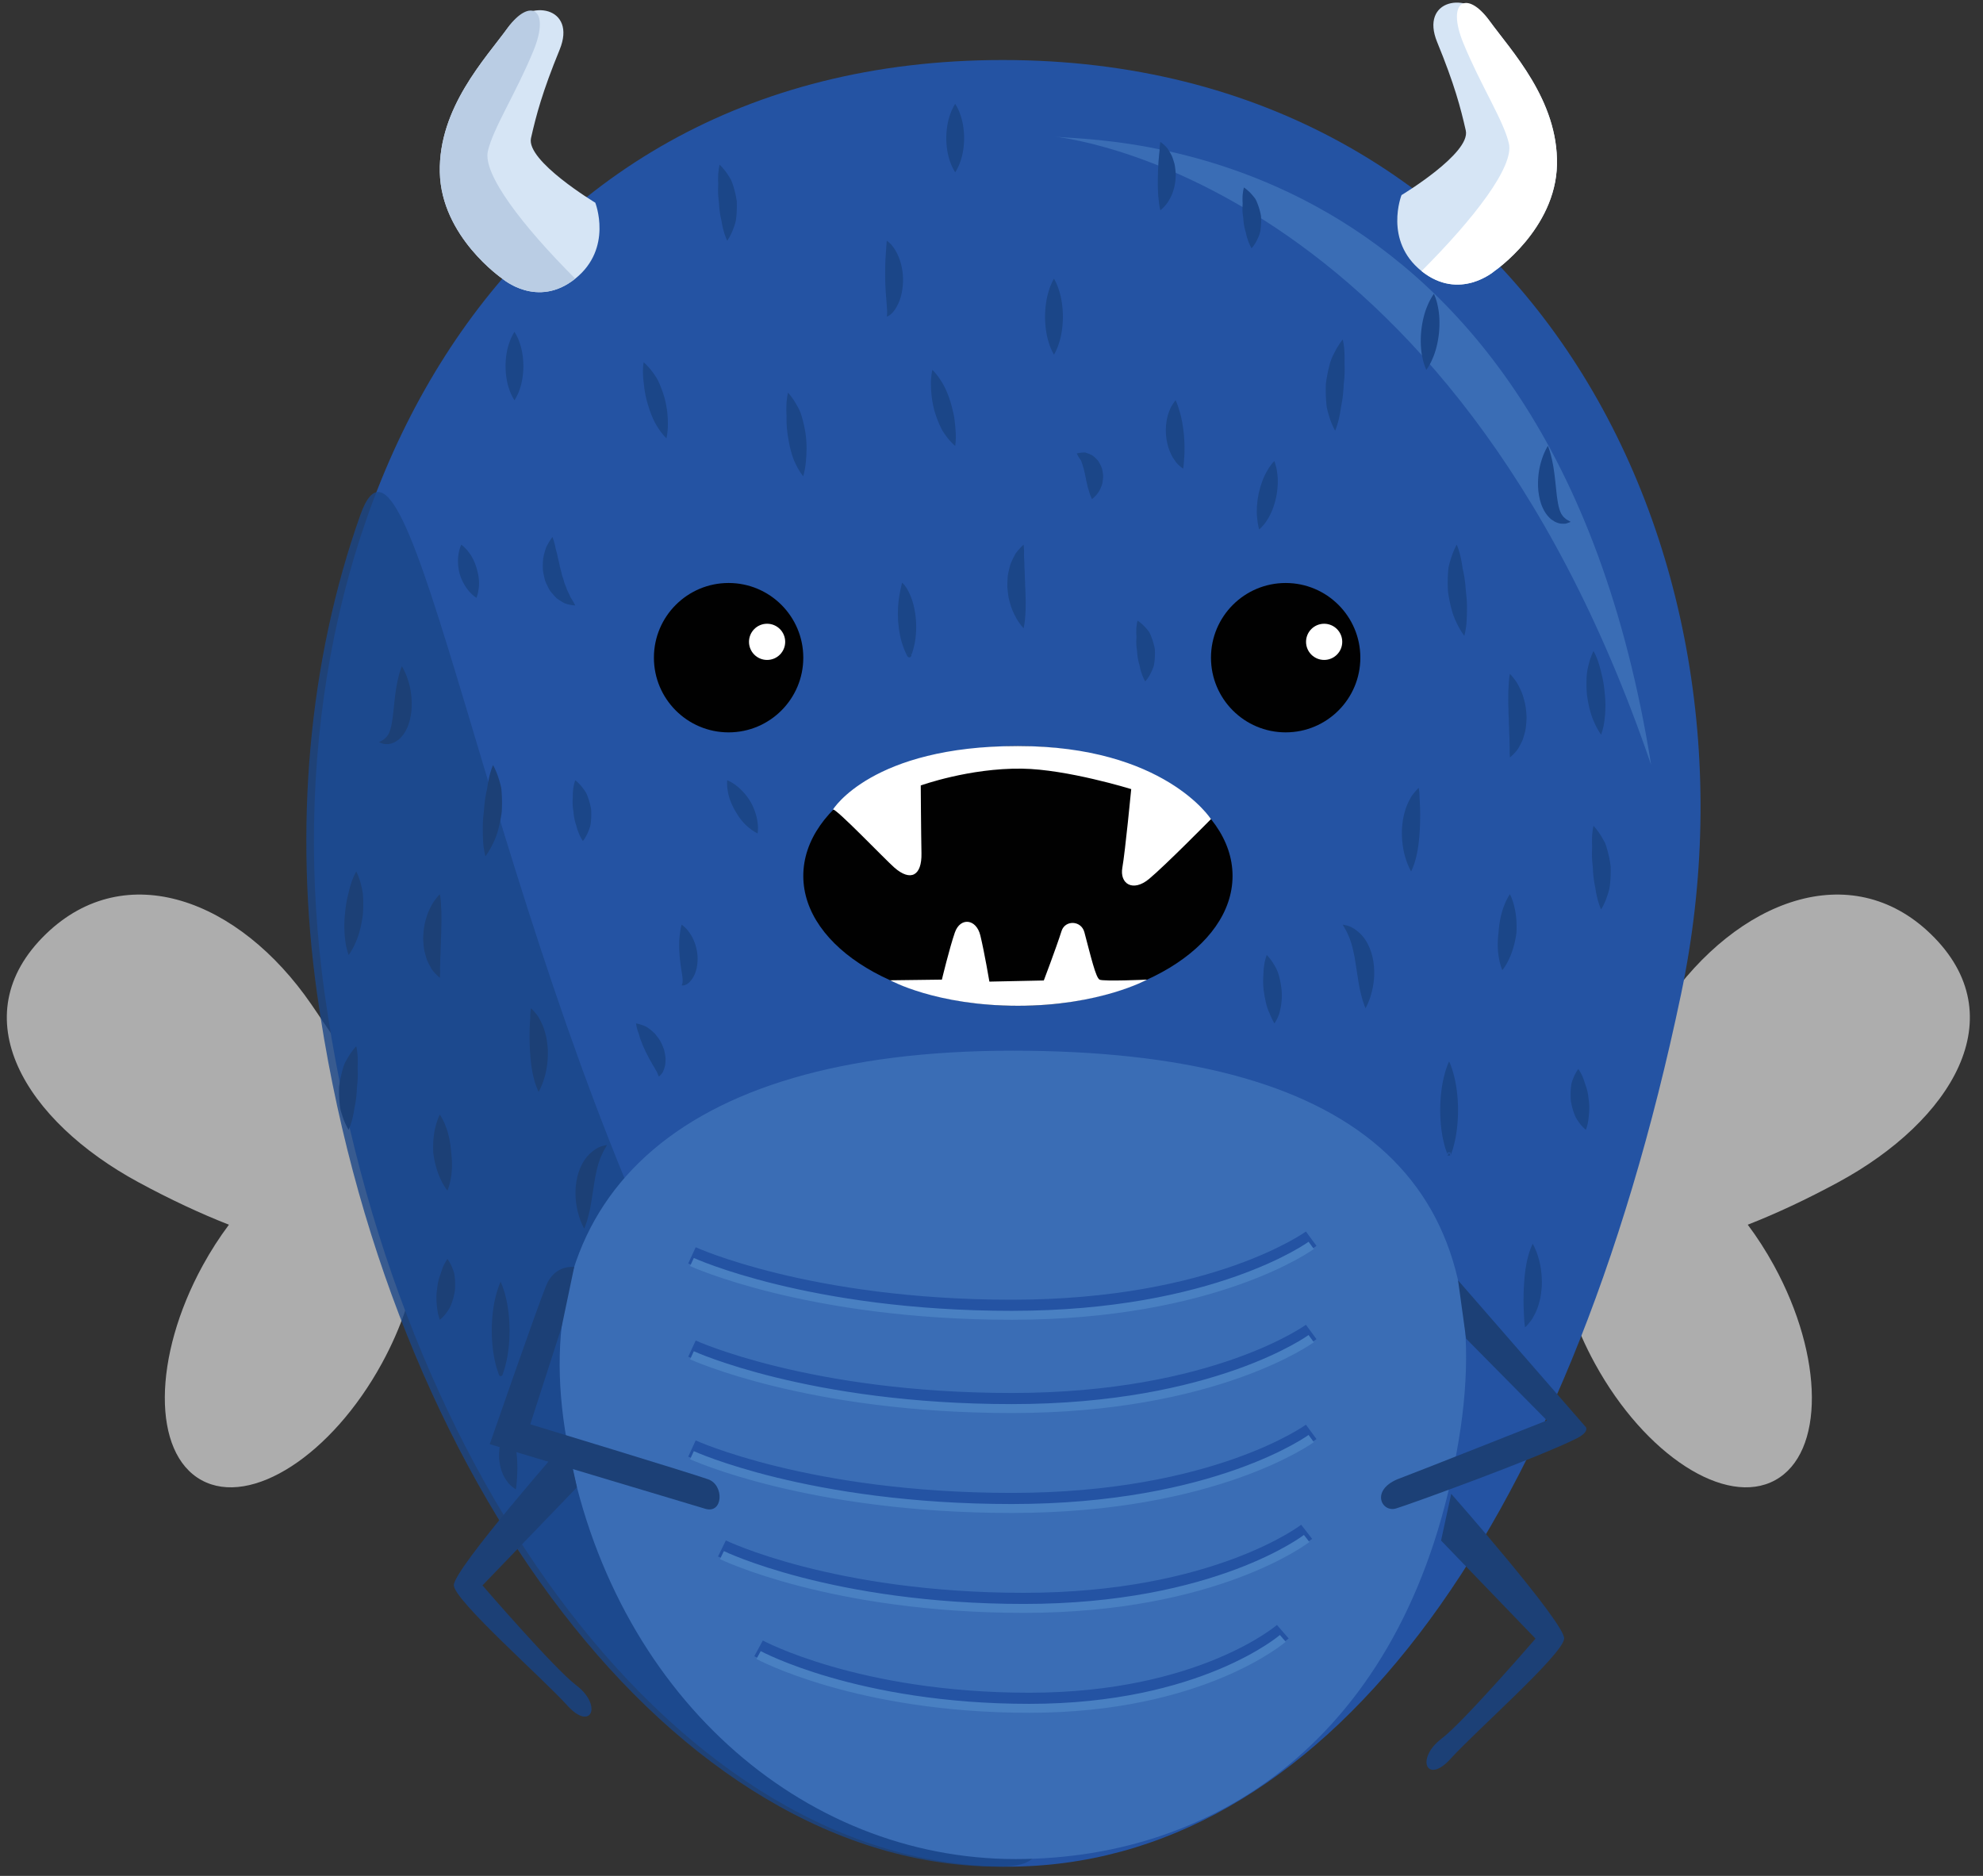 <?xml version="1.0" encoding="utf-8"?>
<!-- Generator: Adobe Illustrator 16.0.0, SVG Export Plug-In . SVG Version: 6.00 Build 0)  -->
<!DOCTYPE svg PUBLIC "-//W3C//DTD SVG 1.1//EN" "http://www.w3.org/Graphics/SVG/1.1/DTD/svg11.dtd">
<svg version="1.1" id="Layer_1" xmlns="http://www.w3.org/2000/svg" xmlns:xlink="http://www.w3.org/1999/xlink" x="0px" y="0px"
	 width="222px" height="210px" viewBox="0 0 222 210" enable-background="new 0 0 222 210" xml:space="preserve">
<rect x="0" y="0" width="222" height="210" fill="#333333" stroke="none"/>
<g>
	<path opacity="0.6" fill="#FFFFFF" d="M175.693,131.436c1.222-4.355,4.838-10.404,10.725-18.971
		c8.127-11.828,20.823-16.499,29.714-7.924c9.59,9.25,2.295,20.966-10.324,27.8c-3.571,1.935-6.983,3.525-10.144,4.76
		c1.047,1.397,2.034,2.924,2.933,4.566c5.608,10.244,5.668,21.005,0.132,24.034c-5.535,3.032-14.568-2.814-20.177-13.059
		C174.111,144.532,173.152,136.102,175.693,131.436z"/>
	<path opacity="0.6" fill="#FFFFFF" d="M45.602,131.436c-1.223-4.355-4.839-10.404-10.726-18.971
		c-8.126-11.828-20.823-16.499-29.714-7.924c-9.59,9.25-2.295,20.966,10.324,27.8c3.572,1.935,6.983,3.525,10.144,4.76
		c-1.046,1.397-2.034,2.924-2.933,4.566c-5.607,10.244-5.668,21.005-0.132,24.034c5.536,3.032,14.568-2.814,20.177-13.059
		C47.183,144.532,48.142,136.102,45.602,131.436z"/>
	<path fill="#2453A3" d="M188.197,111.295c-12.76,60.833-40.345,97.672-75.436,97.672c-36.365,0-68.752-43.455-76.408-97.672
		C29.133,60.154,54.218,6.719,112.275,6.719C170.334,6.719,198.8,60.747,188.197,111.295z"/>
	<path fill="#3A6DB5" d="M117.994,15.288c4.254,0.597,55.447-1.104,66.856,70.354C162.231,19.287,117.994,15.288,117.994,15.288z"/>
	<path opacity="0.8" fill="#1B4688" d="M111.911,208.967c-36.365,0-68.752-43.455-76.408-97.672
		c-2.605-18.458-1.003-37.215,4.839-53.65c5.521-15.532,13.896,42.725,35.349,87.276
		C94.432,183.843,128.273,208.967,111.911,208.967z"/>
	<path fill="#3A6DB5" d="M163.3,161.271c-5.421,32.464-26.532,46.845-49.605,46.845c-23.913,0-45.21-18.48-50.245-46.845
		c-4.748-26.754,11.749-43.65,49.925-43.65C151.552,117.621,168.186,132.006,163.3,161.271z"/>
	<circle fill="#010101" cx="81.568" cy="73.625" r="8.362"/>
	<circle fill="#010101" cx="143.932" cy="73.625" r="8.361"/>
	<circle fill="#FFFFFF" cx="85.877" cy="71.852" r="2.026"/>
	<path fill="#FFFFFF" d="M150.266,71.852c0,1.118-0.908,2.025-2.024,2.025c-1.121,0-2.028-0.907-2.028-2.025
		c0-1.119,0.907-2.025,2.028-2.025C149.357,69.826,150.266,70.732,150.266,71.852z"/>
	<path fill="none" stroke="#2453A3" stroke-width="2" stroke-miterlimit="10" d="M77.466,140.533c0,0,12.96,5.966,35.804,5.966
		c22.846,0,33.522-7.83,33.522-7.83"/>
	<path fill="none" stroke="#4980C2" stroke-miterlimit="10" d="M77.466,141.279c0,0,12.96,5.965,35.804,5.965
		c22.846,0,33.522-7.829,33.522-7.829"/>
	<g>
		<path fill="none" stroke="#2453A3" stroke-width="2" stroke-miterlimit="10" d="M77.466,150.974c0,0,12.96,5.965,35.804,5.965
			c22.846,0,33.522-7.83,33.522-7.83"/>
		<path fill="none" stroke="#4980C2" stroke-miterlimit="10" d="M77.466,151.719c0,0,12.96,5.966,35.804,5.966
			c22.846,0,33.522-7.83,33.522-7.83"/>
	</g>
	<path fill="none" stroke="#2453A3" stroke-width="2" stroke-miterlimit="10" d="M77.466,162.159c0,0,12.96,5.966,35.804,5.966
		c22.846,0,33.522-7.83,33.522-7.83"/>
	<path fill="none" stroke="#4980C2" stroke-miterlimit="10" d="M77.466,162.904c0,0,12.96,5.967,35.804,5.967
		c22.846,0,33.522-7.831,33.522-7.831"/>
	<g>
		<path fill="none" stroke="#2453A3" stroke-width="2" stroke-miterlimit="10" d="M80.822,173.345c0,0,12.236,5.966,33.809,5.966
			c21.57,0,31.652-7.83,31.652-7.83"/>
		<path fill="none" stroke="#4980C2" stroke-miterlimit="10" d="M80.822,174.09c0,0,12.236,5.966,33.809,5.966
			c21.57,0,31.652-7.83,31.652-7.83"/>
	</g>
	<g>
		<path fill="none" stroke="#2453A3" stroke-width="2" stroke-miterlimit="10" d="M84.923,184.529c0,0,10.972,5.966,30.311,5.966
			c19.34,0,28.379-7.829,28.379-7.829"/>
		<path fill="none" stroke="#4980C2" stroke-miterlimit="10" d="M84.923,185.275c0,0,10.972,5.966,30.311,5.966
			c19.34,0,28.379-7.83,28.379-7.83"/>
	</g>
	<ellipse fill="#010101" cx="113.958" cy="98.055" rx="24.028" ry="14.537"/>
	<path fill="#FFFFFF" d="M93.248,90.631c0.264-0.249,5.856,5.602,6.882,6.497c1.808,1.579,3.083,0.927,3.03-1.611
		c-0.046-2.169-0.08-7.587-0.08-7.587s5.427-1.963,11.329-1.883c5.052,0.067,12.234,2.29,12.234,2.29s-0.674,6.984-0.993,8.791
		c-0.318,1.807,1.17,2.764,2.978,1.275c1.772-1.46,6.942-6.707,6.942-6.707s-5.23-8.181-21.611-8.181
		C97.577,83.516,93.248,90.631,93.248,90.631z"/>
	<path fill="#FFFFFF" d="M105.446,109.666c0,0,0.85-3.544,1.453-5.276s2.396-1.557,2.854,0.339c0.458,1.896,1.011,5.16,1.011,5.16
		l6.091-0.127c0,0,1.376-3.617,1.99-5.545c0.397-1.244,2.198-1.192,2.553,0.142c0.746,2.805,1.275,5.085,1.701,5.308
		c0.425,0.223,5.317,0,5.317,0s-5.308,2.926-14.457,2.926c-9.15,0-14.297-2.853-14.297-2.853L105.446,109.666z"/>
	<g>
		<path fill="#1B4688" d="M114.592,60.973c0,0,0.027,0.169,0.044,0.454c0.032,0.278-0.019,0.696,0.018,1.131
			c0.016,0.218,0.032,0.447,0.03,0.677c-0.016,0.221,0.033,0.493,0.033,0.747c0.014,0.26-0.005,0.521,0.024,0.794
			c0.021,0.271,0.022,0.545,0.026,0.82c0.048,0.555,0.033,1.111,0.06,1.651c-0.004,0.538,0.006,1.053-0.033,1.51
			c-0.03,0.454-0.062,0.846-0.111,1.126c-0.047,0.28-0.091,0.448-0.091,0.448s-0.118-0.122-0.294-0.347
			c-0.169-0.228-0.421-0.551-0.625-0.976c-0.226-0.419-0.448-0.923-0.6-1.496c-0.077-0.285-0.167-0.578-0.198-0.891
			c-0.048-0.31-0.076-0.627-0.105-0.944c0.006-0.323,0.011-0.646,0.035-0.961c0.006-0.315,0.088-0.628,0.153-0.925
			c0.078-0.299,0.125-0.575,0.255-0.849c0.111-0.271,0.237-0.515,0.353-0.733c0.215-0.444,0.516-0.698,0.699-0.919
			C114.462,61.084,114.592,60.973,114.592,60.973z"/>
	</g>
	<g>
		<path fill="#1B4688" d="M169.037,100.104c0,0,0.301,0.556,0.487,1.371c0.215,0.818,0.307,1.896,0.243,2.963
			c-0.143,1.085-0.455,2.16-0.829,2.927c-0.348,0.774-0.753,1.245-0.753,1.245s-0.258-0.589-0.385-1.403
			c-0.157-0.821-0.165-1.864-0.028-2.899c0.07-1.067,0.296-2.125,0.611-2.908C168.67,100.616,169.037,100.104,169.037,100.104z"/>
	</g>
	<g>
		<path fill="#1B4688" d="M76.31,103.508c0,0,0.114,0.08,0.284,0.23c0.169,0.147,0.388,0.372,0.597,0.684
			c0.439,0.603,0.801,1.505,0.89,2.476c0.085,0.964-0.104,2.003-0.599,2.696c-0.239,0.348-0.527,0.595-0.787,0.675
			c-0.107,0.057-0.231,0.042-0.29,0.048c-0.062-0.002-0.095-0.003-0.095-0.003s0.076-0.131,0.101-0.324
			c0.019-0.092,0.015-0.206,0.013-0.33c-0.003-0.118-0.028-0.265-0.039-0.405c-0.095-0.592-0.224-1.365-0.295-2.179
			c-0.068-0.811-0.089-1.66,0-2.348c0.03-0.333,0.088-0.644,0.129-0.866C76.265,103.64,76.31,103.508,76.31,103.508z"/>
	</g>
	<g>
		<path fill="#1B4688" d="M171.589,139.237c0,0,0.353,0.58,0.61,1.464c0.285,0.884,0.462,2.088,0.405,3.316
			c-0.053,0.615-0.116,1.229-0.288,1.797c-0.142,0.568-0.363,1.083-0.6,1.501c-0.199,0.426-0.493,0.738-0.667,0.955
			c-0.188,0.214-0.312,0.324-0.312,0.324s-0.034-0.171-0.065-0.45c-0.041-0.282-0.034-0.653-0.072-1.102
			c-0.033-0.445-0.028-0.94-0.041-1.475c0.018-0.524,0.004-1.096,0.049-1.657c0.059-1.134,0.202-2.295,0.448-3.184
			C171.273,139.839,171.589,139.237,171.589,139.237z"/>
	</g>
	<g>
		<path fill="#1B4688" d="M150.321,103.508c0,0,0.178,0.026,0.47,0.099c0.272,0.065,0.735,0.272,1.148,0.611
			c0.437,0.331,0.868,0.836,1.175,1.441c0.32,0.602,0.534,1.291,0.638,1.973c0.217,1.374,0.037,2.7-0.245,3.658
			c-0.263,0.96-0.634,1.575-0.634,1.575s-0.302-0.655-0.515-1.603c-0.25-0.945-0.395-2.178-0.581-3.319
			c-0.082-0.577-0.185-1.129-0.308-1.634c-0.052-0.259-0.133-0.491-0.193-0.729c-0.089-0.217-0.138-0.458-0.232-0.651
			c-0.176-0.411-0.319-0.734-0.487-1.003C150.4,103.669,150.321,103.508,150.321,103.508z"/>
	</g>
	<g>
		<path fill="#1B4688" d="M176.693,119.671c0,0,0.334,0.435,0.569,1.082c0.121,0.331,0.243,0.701,0.362,1.067
			c0.107,0.374,0.182,0.767,0.218,1.165c0.063,0.407,0.093,0.818,0.082,1.215c-0.021,0.403-0.051,0.772-0.093,1.098
			c-0.077,0.65-0.288,1.179-0.288,1.179s-0.427-0.306-0.827-0.904c-0.104-0.148-0.215-0.312-0.311-0.492
			c-0.081-0.179-0.159-0.369-0.228-0.569c-0.14-0.4-0.247-0.838-0.32-1.281c-0.038-0.46-0.039-0.924-0.001-1.354
			c0.018-0.216,0.048-0.422,0.083-0.615c0.05-0.186,0.117-0.359,0.179-0.52C176.358,120.098,176.693,119.671,176.693,119.671z"/>
	</g>
	<g>
		<path fill="#1B4688" d="M61.848,60.121c0,0,0.064,0.146,0.144,0.396c0.082,0.247,0.163,0.61,0.243,1.015
			c0.057,0.194,0.119,0.399,0.162,0.608c0.046,0.209,0.074,0.423,0.144,0.649c0.059,0.224,0.11,0.453,0.146,0.686
			c0.06,0.223,0.121,0.449,0.182,0.674c0.032,0.236,0.118,0.444,0.188,0.656c0.08,0.206,0.1,0.446,0.202,0.627
			c0.084,0.193,0.154,0.394,0.219,0.594c0.089,0.178,0.178,0.351,0.255,0.526c0.084,0.168,0.146,0.351,0.243,0.475
			c0.09,0.13,0.161,0.265,0.226,0.374c0.126,0.224,0.2,0.376,0.2,0.376s-0.149,0-0.415-0.041c-0.253-0.055-0.68-0.096-1.057-0.363
			c-0.199-0.12-0.43-0.251-0.642-0.424c-0.186-0.19-0.379-0.403-0.568-0.636c-0.21-0.225-0.32-0.504-0.461-0.781
			c-0.144-0.277-0.261-0.569-0.321-0.869c-0.061-0.301-0.143-0.602-0.165-0.899c-0.012-0.296-0.009-0.589,0.004-0.869
			c0.02-0.56,0.192-1.091,0.326-1.508c0.065-0.208,0.176-0.371,0.258-0.529c0.08-0.155,0.171-0.287,0.241-0.396
			C61.746,60.243,61.848,60.121,61.848,60.121z"/>
	</g>
	<g>
		<path fill="#1B4688" d="M88.22,43.958c0,0,0.471,0.49,0.921,1.294c0.234,0.402,0.489,0.86,0.634,1.431
			c0.164,0.558,0.299,1.169,0.398,1.786c0.092,0.615,0.121,1.188,0.124,1.754c-0.001,0.563-0.041,1.092-0.084,1.53
			c-0.076,0.888-0.292,1.562-0.292,1.562s-0.435-0.496-0.839-1.363c-0.229-0.436-0.397-0.941-0.542-1.484
			c-0.148-0.538-0.256-1.148-0.346-1.709c-0.084-0.559-0.132-1.124-0.141-1.668c-0.009-0.272,0.015-0.538-0.011-0.801
			c-0.015-0.26-0.011-0.512-0.006-0.744C88.044,44.621,88.22,43.958,88.22,43.958z"/>
	</g>
	<g>
		<path fill="#1B4688" d="M131.605,44.809c0,0,0.07,0.13,0.162,0.354c0.094,0.22,0.187,0.551,0.293,0.908
			c0.126,0.361,0.193,0.747,0.289,1.186c0.073,0.434,0.14,0.889,0.187,1.345c0.035,0.457,0.072,0.912,0.072,1.347
			c0.016,0.431-0.01,0.848-0.027,1.21c-0.024,0.37-0.05,0.683-0.07,0.918c-0.026,0.236-0.055,0.388-0.055,0.388
			s-0.122-0.074-0.311-0.231c-0.189-0.157-0.452-0.404-0.663-0.743c-0.253-0.331-0.445-0.75-0.617-1.214
			c-0.091-0.232-0.144-0.475-0.199-0.725c-0.058-0.249-0.101-0.505-0.12-0.762c-0.047-0.514-0.038-1.03,0.035-1.511
			c0.052-0.475,0.198-0.94,0.34-1.31c0.133-0.373,0.325-0.645,0.453-0.85C131.51,44.921,131.605,44.809,131.605,44.809z"/>
	</g>
	<g>
		<path fill="#1B4688" d="M163.082,60.973c0,0,0.301,0.66,0.488,1.636c0.049,0.244,0.103,0.509,0.138,0.787
			c0.023,0.285,0.121,0.55,0.164,0.839c0.109,0.57,0.184,1.17,0.22,1.773c0.077,0.618,0.132,1.245,0.139,1.838
			c-0.005,0.595-0.002,1.158-0.039,1.651c-0.052,0.98-0.259,1.683-0.259,1.683s-0.451-0.56-0.87-1.473
			c-0.228-0.453-0.439-0.993-0.586-1.596c-0.156-0.601-0.288-1.247-0.374-1.904c-0.038-0.681-0.038-1.365,0.001-1.998
			c0.028-0.312,0.029-0.628,0.107-0.896c0.063-0.273,0.144-0.53,0.218-0.768C162.715,61.597,163.082,60.973,163.082,60.973z"/>
	</g>
	<g>
		<path fill="#1B4688" d="M178.395,72.882c0,0,0.35,0.58,0.608,1.455c0.146,0.437,0.253,0.957,0.384,1.479
			c0.118,0.529,0.203,1.091,0.252,1.657c0.14,1.152,0.112,2.323-0.024,3.235c-0.116,0.904-0.369,1.533-0.369,1.533
			s-0.413-0.536-0.769-1.379c-0.393-0.833-0.682-2-0.826-3.181c-0.048-0.606-0.059-1.216-0.03-1.785
			c0.015-0.575,0.12-1.084,0.24-1.53C178.075,73.478,178.395,72.882,178.395,72.882z"/>
	</g>
	<g>
		<path fill="#1B4688" d="M64.4,87.344c0,0,0.441,0.322,0.849,0.878c0.104,0.138,0.217,0.289,0.316,0.453
			c0.107,0.156,0.176,0.368,0.255,0.569c0.15,0.413,0.273,0.871,0.356,1.334c0.032,0.457,0.028,0.918-0.015,1.347
			c-0.027,0.215-0.039,0.421-0.105,0.615c-0.056,0.194-0.128,0.376-0.196,0.542c-0.259,0.667-0.609,1.067-0.609,1.067
			s-0.322-0.462-0.539-1.09c-0.058-0.157-0.118-0.326-0.162-0.502c-0.036-0.177-0.117-0.36-0.161-0.549
			c-0.102-0.378-0.167-0.778-0.197-1.182c-0.068-0.387-0.099-0.778-0.09-1.162c-0.004-0.194,0.035-0.377,0.022-0.573
			c-0.003-0.192,0.012-0.379,0.026-0.552C64.199,87.851,64.4,87.344,64.4,87.344z"/>
	</g>
	<g>
		<path fill="#1B4688" d="M71.205,114.566c0,0,0.532,0.076,1.138,0.372c0.304,0.182,0.647,0.448,0.966,0.773
			c0.271,0.338,0.582,0.698,0.765,1.134c0.093,0.215,0.189,0.43,0.263,0.648c0.062,0.228,0.103,0.457,0.138,0.678
			c0.043,0.215,0.039,0.445,0.027,0.659c-0.016,0.216-0.023,0.402-0.084,0.598c-0.047,0.19-0.114,0.357-0.176,0.497
			c-0.041,0.139-0.163,0.267-0.23,0.353c-0.155,0.178-0.254,0.243-0.254,0.243s-0.049-0.118-0.136-0.324
			c-0.044-0.095-0.07-0.182-0.145-0.303c-0.069-0.116-0.146-0.238-0.204-0.363c-0.058-0.122-0.177-0.267-0.249-0.406
			c-0.078-0.143-0.149-0.289-0.249-0.443c-0.089-0.154-0.176-0.312-0.244-0.478c-0.098-0.159-0.178-0.327-0.26-0.495
			c-0.135-0.348-0.333-0.67-0.439-1.025c-0.138-0.317-0.246-0.634-0.319-0.959C71.251,115.103,71.205,114.566,71.205,114.566z"/>
	</g>
	<g>
		<path fill="#1B4688" d="M100.98,65.226c-0.004,0.007,0.127,0.082,0.303,0.308c0.166,0.212,0.372,0.535,0.545,0.932
			c0.378,0.792,0.634,1.877,0.715,2.965c0.077,1.089-0.02,2.182-0.238,3.003c-0.043,0.205-0.103,0.394-0.156,0.559
			c-0.028,0.083-0.045,0.157-0.075,0.227l-0.019,0.04c-0.007-0.008,0.001,0.046-0.017-0.013c-0.013-0.044-0.073-0.121-0.153-0.141
			c-0.078-0.023-0.132,0.007-0.155,0.01c-0.064,0.011-0.139,0.094-0.142,0.153c-0.004,0.042,0.006,0.001,0.008,0.006l0.024-0.035
			c0.134-0.228,0.21-0.357,0.21-0.357s0.085,0.13,0.186,0.385l0.017,0.056c0,0.02,0.01-0.004,0.003,0.053
			c-0.007,0.074-0.086,0.173-0.155,0.2c-0.026,0.015-0.083,0.023-0.163-0.003c-0.083-0.028-0.146-0.113-0.162-0.165
			c-0.023-0.075-0.016-0.038-0.025-0.062l-0.033-0.064c-0.043-0.072-0.074-0.152-0.113-0.232c-0.077-0.164-0.161-0.346-0.228-0.545
			c-0.315-0.797-0.531-1.862-0.609-2.929c-0.073-1.068-0.008-2.137,0.146-2.951c0.062-0.406,0.147-0.749,0.202-0.996
			C100.959,65.394,100.98,65.226,100.98,65.226z"/>
	</g>
	<g>
		<path fill="#1B4688" d="M158.828,88.195c0,0,0.033,0.167,0.062,0.448c0.041,0.275,0.015,0.689,0.058,1.122
			c0.033,0.438,0.032,0.913,0.044,1.453c-0.004,0.264-0.007,0.537-0.011,0.814c0.002,0.279-0.024,0.558-0.033,0.842
			c-0.054,1.133-0.192,2.295-0.437,3.186c-0.216,0.89-0.533,1.492-0.533,1.492s-0.355-0.58-0.615-1.463
			c-0.289-0.882-0.468-2.086-0.412-3.317c0.053-0.616,0.116-1.23,0.289-1.8c0.141-0.562,0.369-1.097,0.609-1.521
			c0.205-0.441,0.488-0.708,0.665-0.931C158.703,88.31,158.828,88.195,158.828,88.195z"/>
	</g>
	<g>
		<path fill="#1B4688" d="M127.353,69.479c0,0,0.467,0.287,0.921,0.812c0.115,0.13,0.24,0.271,0.354,0.429
			c0.107,0.164,0.188,0.376,0.272,0.586c0.161,0.426,0.315,0.913,0.388,1.394c0.022,0.47,0.009,0.945-0.045,1.383
			c-0.031,0.219-0.05,0.43-0.132,0.625c-0.068,0.195-0.151,0.376-0.23,0.542c-0.303,0.663-0.677,1.036-0.677,1.036
			s-0.29-0.493-0.468-1.128c-0.048-0.16-0.097-0.331-0.13-0.507c-0.021-0.177-0.097-0.361-0.138-0.549
			c-0.093-0.377-0.147-0.771-0.167-1.17c-0.013-0.194-0.062-0.37-0.072-0.558c-0.021-0.185-0.025-0.371-0.022-0.557
			c-0.005-0.188,0.028-0.37,0.021-0.56c-0.021-0.192-0.021-0.381-0.021-0.556C127.195,70.006,127.353,69.479,127.353,69.479z"/>
	</g>
	<g>
		<path fill="#1B4688" d="M178.395,92.448c0,0,0.477,0.483,0.936,1.278c0.117,0.198,0.244,0.413,0.357,0.645
			c0.108,0.237,0.182,0.519,0.263,0.801c0.153,0.569,0.292,1.2,0.364,1.827c0.02,0.616,0.003,1.234-0.052,1.809
			c-0.034,0.288-0.047,0.565-0.127,0.825c-0.066,0.26-0.147,0.503-0.225,0.727c-0.294,0.895-0.666,1.446-0.666,1.446
			s-0.298-0.63-0.48-1.506c-0.049-0.219-0.1-0.456-0.135-0.703c-0.022-0.248-0.104-0.506-0.141-0.773
			c-0.092-0.533-0.147-1.097-0.167-1.664c-0.062-0.547-0.107-1.087-0.101-1.617c-0.006-0.265,0.026-0.521,0.019-0.779
			c-0.018-0.258-0.016-0.508-0.014-0.738C178.226,93.107,178.395,92.448,178.395,92.448z"/>
	</g>
	<g>
		<path fill="#1B4688" d="M81.414,87.344c0,0,0.507,0.195,1.041,0.624c0.559,0.415,1.136,1.067,1.58,1.801
			c0.425,0.761,0.702,1.621,0.778,2.317c0.101,0.686,0.003,1.213,0.003,1.213s-0.505-0.228-1.017-0.673
			c-0.27-0.216-0.537-0.489-0.788-0.799c-0.254-0.31-0.475-0.659-0.689-1.026c-0.438-0.737-0.743-1.554-0.847-2.243
			C81.348,87.884,81.414,87.344,81.414,87.344z"/>
	</g>
	<g>
		<path fill="#1B4688" d="M104.383,41.406c0,0,0.475,0.44,0.932,1.174c0.493,0.72,0.924,1.765,1.217,2.847
			c0.145,0.535,0.263,1.06,0.333,1.575c0.063,0.52,0.105,1,0.13,1.416c0.055,0.834-0.06,1.495-0.06,1.495s-0.5-0.381-1.022-1.11
			c-0.132-0.181-0.28-0.379-0.407-0.597c-0.116-0.217-0.232-0.449-0.34-0.693c-0.215-0.486-0.414-1.026-0.564-1.562
			c-0.282-1.064-0.399-2.172-0.385-3.049C104.215,42.034,104.383,41.406,104.383,41.406z"/>
	</g>
	<g>
		<path fill="#1B4688" d="M150.321,38.003c0,0,0.184,0.702,0.2,1.696c0.007,0.25,0.015,0.52,0.001,0.8
			c-0.008,0.281,0.021,0.563,0.015,0.856c0.002,0.584-0.045,1.189-0.113,1.796c-0.025,0.621-0.086,1.238-0.183,1.821
			c-0.039,0.292-0.125,0.575-0.149,0.844c-0.035,0.269-0.087,0.525-0.136,0.764c-0.187,0.952-0.485,1.632-0.485,1.632
			s-0.37-0.605-0.662-1.582c-0.076-0.243-0.157-0.509-0.223-0.792c-0.078-0.284-0.087-0.583-0.119-0.895
			c-0.049-0.623-0.06-1.292-0.035-1.958c0.079-0.672,0.213-1.342,0.367-1.955c0.138-0.626,0.366-1.148,0.608-1.586
			C149.853,38.556,150.321,38.003,150.321,38.003z"/>
	</g>
	<g>
		<path fill="#1B4688" d="M173.29,49.913c0,0,0.278,0.65,0.463,1.572c0.216,0.927,0.34,2.13,0.456,3.261
			c0.112,1.142,0.248,2.15,0.572,2.764c0.095,0.14,0.189,0.293,0.309,0.404c0.126,0.086,0.235,0.234,0.356,0.28
			c0.232,0.13,0.396,0.226,0.396,0.226s-0.145,0.075-0.451,0.168c-0.154,0.059-0.347,0.042-0.584,0.038
			c-0.23-0.014-0.504-0.1-0.769-0.24c-0.128-0.083-0.261-0.17-0.398-0.26c-0.123-0.102-0.228-0.226-0.348-0.35
			c-0.219-0.253-0.409-0.55-0.55-0.858c-0.308-0.625-0.443-1.3-0.523-1.965c-0.127-1.331,0.077-2.607,0.393-3.529
			C172.903,50.495,173.29,49.913,173.29,49.913z"/>
	</g>
	<g>
		<path fill="#1B4688" d="M72.057,40.556c0,0,0.502,0.407,1.008,1.108c0.263,0.349,0.542,0.753,0.749,1.258
			c0.218,0.494,0.414,1.038,0.574,1.593c0.154,0.555,0.247,1.089,0.312,1.615c0.06,0.524,0.08,1.02,0.07,1.442
			c0.001,0.847-0.161,1.491-0.161,1.491s-0.475-0.422-0.943-1.174c-0.255-0.374-0.479-0.819-0.681-1.303
			c-0.204-0.48-0.376-1.025-0.525-1.539c-0.143-0.514-0.251-1.038-0.318-1.546c-0.049-0.506-0.138-1.004-0.15-1.441
			C71.932,41.194,72.057,40.556,72.057,40.556z"/>
	</g>
	<g>
		<path fill="#1B4688" d="M117.994,31.197c0,0,0.334,0.532,0.571,1.329c0.266,0.798,0.425,1.861,0.429,2.924
			c-0.002,1.063-0.159,2.126-0.426,2.924c-0.238,0.797-0.574,1.329-0.574,1.329s-0.336-0.532-0.574-1.329
			c-0.267-0.798-0.424-1.861-0.426-2.924c0.004-1.063,0.163-2.126,0.429-2.924C117.66,31.729,117.994,31.197,117.994,31.197z"/>
	</g>
	<g>
		<path fill="#1B4688" d="M139.262,20.989c0,0,0.464,0.292,0.912,0.82c0.114,0.131,0.237,0.274,0.349,0.432
			c0.106,0.165,0.186,0.376,0.27,0.585c0.159,0.424,0.312,0.907,0.383,1.385c0.024,0.469,0.012,0.941-0.041,1.378
			c-0.029,0.438-0.195,0.835-0.354,1.165c-0.297,0.664-0.668,1.041-0.668,1.041s-0.295-0.489-0.478-1.124
			c-0.049-0.16-0.1-0.33-0.134-0.506c-0.022-0.177-0.1-0.361-0.141-0.549c-0.094-0.377-0.15-0.772-0.171-1.171
			c-0.014-0.195-0.062-0.372-0.072-0.561c-0.02-0.186-0.025-0.373-0.021-0.56c-0.005-0.188,0.027-0.37,0.021-0.561
			c-0.018-0.192-0.017-0.381-0.015-0.556C139.099,21.513,139.262,20.989,139.262,20.989z"/>
	</g>
	<g>
		<path fill="#1B4688" d="M99.279,26.944c0,0,0.129,0.094,0.327,0.271c0.188,0.164,0.455,0.492,0.671,0.88
			c0.474,0.778,0.8,1.938,0.82,3.102c0.019,1.164-0.236,2.339-0.717,3.147c-0.102,0.204-0.233,0.382-0.358,0.531
			c-0.105,0.152-0.258,0.27-0.358,0.358c-0.097,0.094-0.226,0.136-0.284,0.17c-0.065,0.03-0.1,0.046-0.1,0.046
			s0.031-0.167,0.036-0.407c0.001-0.251-0.018-0.576-0.05-0.974c-0.074-0.786-0.149-1.809-0.167-2.833
			c-0.012-1.026,0.003-2.048,0.071-2.86c0.02-0.409,0.065-0.731,0.072-1.01C99.254,27.103,99.279,26.944,99.279,26.944z"/>
	</g>
	<g>
		<path fill="#1B4688" d="M160.529,32.898c0,0,0.279,0.565,0.436,1.386c0.185,0.824,0.237,1.903,0.134,2.967
			c-0.107,1.063-0.37,2.111-0.716,2.882c-0.316,0.774-0.704,1.272-0.704,1.272s-0.281-0.565-0.438-1.387
			c-0.186-0.824-0.236-1.903-0.131-2.967c0.109-1.063,0.374-2.111,0.719-2.882C160.144,33.397,160.529,32.898,160.529,32.898z"/>
	</g>
	<g>
		<path fill="#1B4688" d="M57.594,37.152c0,0,0.334,0.479,0.572,1.196c0.266,0.718,0.424,1.675,0.428,2.632
			c-0.001,0.957-0.158,1.914-0.425,2.632c-0.238,0.718-0.575,1.196-0.574,1.196s-0.336-0.479-0.574-1.196
			c-0.267-0.718-0.424-1.675-0.425-2.632c0.003-0.957,0.162-1.914,0.428-2.632C57.259,37.631,57.594,37.152,57.594,37.152z"/>
	</g>
	<g>
		<path fill="#1B4688" d="M51.64,60.973c0,0,0.421,0.292,0.798,0.794c0.404,0.496,0.753,1.206,0.952,1.954
			c0.096,0.375,0.184,0.728,0.215,1.088c0.035,0.356,0.034,0.702-0.008,1.016c-0.056,0.616-0.255,1.102-0.255,1.102
			s-0.432-0.253-0.836-0.745c-0.427-0.479-0.833-1.207-1.052-1.964c-0.192-0.75-0.233-1.539-0.123-2.167
			C51.413,61.43,51.64,60.973,51.64,60.973z"/>
	</g>
	<g>
		<path fill="#1B4688" d="M80.563,18.437c0,0,0.472,0.422,0.927,1.131c0.116,0.176,0.242,0.368,0.354,0.576
			c0.104,0.216,0.183,0.471,0.265,0.729c0.156,0.52,0.303,1.098,0.373,1.672c0.022,0.567,0.009,1.137-0.043,1.666
			c-0.031,0.265-0.047,0.519-0.128,0.758c-0.067,0.239-0.149,0.462-0.227,0.666c-0.298,0.819-0.671,1.31-0.671,1.31
			s-0.295-0.584-0.476-1.379c-0.048-0.199-0.099-0.413-0.132-0.636c-0.021-0.223-0.101-0.457-0.141-0.697
			c-0.094-0.481-0.152-0.989-0.174-1.499c-0.014-0.252-0.065-0.489-0.076-0.734c-0.021-0.243-0.029-0.485-0.027-0.724
			c0.006-0.245,0.013-0.482,0.019-0.707c-0.018-0.236-0.015-0.465-0.013-0.677C80.395,19.049,80.563,18.437,80.563,18.437z"/>
	</g>
	<g>
		<path fill="#1B4688" d="M106.936,11.631c0,0,0.334,0.479,0.572,1.196c0.266,0.718,0.424,1.675,0.428,2.632
			c-0.001,0.957-0.158,1.914-0.425,2.632c-0.238,0.718-0.575,1.196-0.574,1.196s-0.336-0.479-0.574-1.196
			c-0.267-0.718-0.424-1.675-0.425-2.632c0.003-0.957,0.162-1.914,0.428-2.632C106.601,12.109,106.936,11.631,106.936,11.631z"/>
	</g>
	<g>
		<path fill="#1B4688" d="M129.904,15.885c0,0,0.123,0.083,0.309,0.239c0.18,0.167,0.442,0.361,0.647,0.738
			c0.11,0.179,0.236,0.383,0.338,0.606c0.083,0.216,0.165,0.448,0.235,0.694c0.083,0.246,0.117,0.502,0.146,0.765
			c0.027,0.262,0.062,0.533,0.045,0.799c-0.019,0.534-0.092,1.064-0.247,1.54c-0.123,0.482-0.356,0.9-0.562,1.244
			c-0.199,0.347-0.455,0.599-0.62,0.773c-0.174,0.172-0.29,0.259-0.29,0.259s-0.042-0.146-0.088-0.384
			c-0.049-0.239-0.078-0.559-0.115-0.929c-0.062-0.376-0.046-0.784-0.079-1.219c0-0.432-0.01-0.879,0.003-1.326
			c0.028-0.224,0-0.443,0.02-0.663c0.007-0.219,0.036-0.438,0.033-0.646c0.006-0.209,0.024-0.417,0.048-0.618
			c0.008-0.187,0.026-0.367,0.047-0.544c0.01-0.174,0.054-0.347,0.046-0.513c-0.001-0.16,0.017-0.308,0.027-0.427
			C129.872,16.03,129.904,15.885,129.904,15.885z"/>
	</g>
	<g>
		<path fill="#1B4688" d="M142.665,51.614c0.002,0-0.009,0.012-0.002,0.035c0.013,0.018,0.025,0.022,0.034,0.062
			c0.02,0.062,0.064,0.157,0.092,0.271c0.068,0.231,0.151,0.56,0.195,0.944c0.119,0.773,0.083,1.771-0.118,2.739
			c-0.204,0.966-0.574,1.903-1.016,2.564c-0.41,0.672-0.888,1.041-0.888,1.041s-0.167-0.563-0.227-1.32
			c-0.082-0.766-0.025-1.744,0.174-2.697c0.204-0.952,0.551-1.878,0.953-2.548c0.187-0.337,0.387-0.611,0.538-0.8
			c0.069-0.096,0.147-0.167,0.19-0.217c0.021-0.017,0.043-0.055,0.062-0.066C142.666,51.616,142.664,51.615,142.665,51.614z"/>
	</g>
	<g>
		<path fill="#1B4688" d="M141.814,106.91c0,0,0.425,0.399,0.805,1.056c0.195,0.332,0.414,0.698,0.531,1.164
			c0.133,0.455,0.234,0.954,0.3,1.458c0.137,1.014,0.002,1.999-0.198,2.748c-0.113,0.403-0.272,0.727-0.386,0.927
			c-0.117,0.204-0.201,0.304-0.201,0.304s-0.324-0.562-0.561-1.183c-0.331-0.693-0.512-1.643-0.638-2.542
			c-0.053-0.455-0.069-0.914-0.049-1.357c0.04-0.438,0.021-0.888,0.086-1.268C141.587,107.456,141.814,106.91,141.814,106.91z"/>
	</g>
	<g>
		<path fill="#1B4688" d="M162.231,118.82c0,0,0.334,0.683,0.571,1.706c0.266,1.023,0.425,2.388,0.429,3.753
			c-0.001,1.364-0.159,2.729-0.426,3.753c-0.117,0.512-0.264,0.938-0.375,1.236c-0.014,0.037-0.027-0.118-0.039-0.085L162.39,129
			c-0.001,0-0.001,0-0.002,0c0.068,0-0.388,0-0.388,0v0.379l0.043-0.012l0.029-0.023l0.03-0.046
			c0.025-0.058,0.052-0.106,0.069-0.146c0.036-0.08,0.058-0.123,0.058-0.123s0.02,0.043,0.056,0.123
			c0.018,0.04,0.039,0.089,0.064,0.146l0.021,0.046l-0.183,0.023L162,129.379V129c1,0,0.007,0,0.075,0c-0.001,0-0.001,0-0.002,0
			l-0.002,0.184c-0.012-0.033-0.025,0.027-0.039-0.01c-0.111-0.299-0.258-0.678-0.375-1.189c-0.267-1.024-0.425-2.364-0.426-3.729
			c0.004-1.365,0.163-2.718,0.429-3.741C161.897,119.491,162.231,118.82,162.231,118.82z"/>
	</g>
	<g>
		<path fill="#1B4688" d="M120.547,50.764c0,0,0.121-0.035,0.319-0.067c0.097-0.013,0.218-0.035,0.347-0.038
			c0.129-0.015,0.274-0.023,0.454,0.056c0.178,0.058,0.382,0.134,0.587,0.245c0.188,0.117,0.345,0.273,0.517,0.444
			c0.187,0.165,0.294,0.377,0.405,0.598c0.121,0.22,0.209,0.454,0.244,0.685c0.032,0.231,0.094,0.473,0.076,0.693
			c-0.009,0.219-0.038,0.436-0.072,0.64c-0.023,0.209-0.113,0.384-0.178,0.558c-0.07,0.171-0.154,0.328-0.234,0.468
			c-0.356,0.545-0.764,0.822-0.764,0.822s-0.244-0.456-0.369-1.011c-0.047-0.139-0.098-0.286-0.131-0.435
			c-0.04-0.146-0.047-0.307-0.098-0.451c-0.039-0.147-0.074-0.295-0.089-0.444c-0.022-0.149-0.073-0.272-0.095-0.411
			c-0.005-0.147-0.054-0.262-0.085-0.38c-0.032-0.119-0.034-0.259-0.089-0.359c-0.043-0.106-0.063-0.246-0.101-0.357
			c-0.045-0.092-0.077-0.208-0.118-0.328c-0.027-0.117-0.109-0.244-0.192-0.347c-0.078-0.101-0.138-0.208-0.188-0.292
			C120.596,50.879,120.547,50.764,120.547,50.764z"/>
	</g>
	<g>
		<path fill="#1B4688" d="M169.037,75.435c0,0,0.122,0.121,0.304,0.341c0.175,0.227,0.435,0.527,0.648,0.952
			c0.219,0.423,0.475,0.949,0.612,1.523c0.173,0.571,0.262,1.205,0.293,1.845c0.026,0.317-0.01,0.645-0.034,0.96
			c-0.023,0.317-0.058,0.626-0.146,0.925c-0.075,0.298-0.16,0.582-0.248,0.845c-0.111,0.262-0.244,0.501-0.363,0.716
			c-0.209,0.439-0.531,0.743-0.728,0.948c-0.208,0.203-0.339,0.302-0.339,0.302s-0.018-0.178-0.026-0.46
			c-0.002-0.14-0.01-0.308,0.001-0.487c0.017-0.177-0.016-0.392-0.015-0.608c-0.011-0.22-0.015-0.451-0.01-0.689
			c-0.02-0.247-0.034-0.5-0.036-0.759c0.012-0.256-0.022-0.527-0.029-0.799c-0.022-0.273,0.01-0.545-0.026-0.825
			c-0.012-0.279-0.025-0.557-0.019-0.833c-0.009-0.276-0.028-0.55-0.024-0.819c0.016-0.544-0.015-1.03,0.032-1.488
			c0.023-0.452,0.034-0.86,0.076-1.14C168.998,75.602,169.037,75.435,169.037,75.435z"/>
	</g>
	<g>
		<path fill="#1C4076" d="M49.24,124.775c0,0,0.367,0.512,0.654,1.297c0.315,0.783,0.54,1.841,0.61,2.907
			c0.138,1.035,0.129,2.078-0.028,2.899c-0.127,0.814-0.385,1.403-0.385,1.403s-0.405-0.471-0.752-1.245
			c-0.375-0.768-0.687-1.842-0.83-2.928c-0.063-1.067,0.029-2.145,0.244-2.963C48.94,125.331,49.241,124.775,49.24,124.775z"/>
	</g>
	<g>
		<path fill="#1C4076" d="M56.896,159.654c0,0,0.315,0.464,0.532,1.142c0.244,0.678,0.392,1.548,0.448,2.383
			c0.045,0.41,0.033,0.832,0.047,1.216c-0.015,0.396-0.008,0.761-0.044,1.104c-0.034,0.342-0.033,0.63-0.071,0.857
			c-0.031,0.223-0.062,0.365-0.062,0.365s-0.119-0.065-0.302-0.204c-0.17-0.144-0.454-0.35-0.658-0.663
			c-0.232-0.303-0.462-0.689-0.606-1.129c-0.175-0.439-0.244-0.919-0.299-1.401c-0.059-0.962,0.116-1.893,0.403-2.562
			C56.543,160.089,56.896,159.654,56.896,159.654z"/>
	</g>
	<g>
		<path fill="#1C4076" d="M67.955,128.178c0,0-0.079,0.161-0.236,0.418c-0.167,0.27-0.311,0.593-0.487,1.004
			c-0.095,0.192-0.144,0.435-0.232,0.651c-0.061,0.238-0.141,0.47-0.194,0.729c-0.123,0.505-0.226,1.057-0.307,1.633
			c-0.187,1.143-0.332,2.374-0.582,3.32c-0.213,0.947-0.515,1.603-0.515,1.603c0,0-0.371-0.615-0.634-1.575
			c-0.282-0.958-0.462-2.284-0.245-3.658c0.103-0.682,0.317-1.371,0.638-1.973c0.307-0.605,0.738-1.111,1.175-1.441
			c0.413-0.34,0.875-0.547,1.148-0.612C67.777,128.204,67.955,128.178,67.955,128.178z"/>
	</g>
	<g>
		<path fill="#1C4076" d="M50.091,140.938c0,0,0.335,0.427,0.573,1.07c0.062,0.16,0.13,0.334,0.179,0.52
			c0.035,0.193,0.066,0.4,0.083,0.615c0.038,0.43,0.037,0.894-0.001,1.354c-0.073,0.443-0.181,0.881-0.32,1.281
			c-0.068,0.2-0.147,0.391-0.228,0.569c-0.096,0.18-0.208,0.344-0.31,0.491c-0.401,0.6-0.827,0.905-0.827,0.905
			s-0.211-0.528-0.288-1.179c-0.042-0.325-0.072-0.694-0.093-1.098c-0.011-0.396,0.018-0.808,0.082-1.215
			c0.036-0.398,0.11-0.792,0.218-1.166c0.119-0.365,0.241-0.735,0.362-1.066C49.757,141.372,50.091,140.938,50.091,140.938z"/>
	</g>
	<g>
		<path fill="#1C4076" d="M55.195,85.643c0,0,0.367,0.624,0.653,1.574c0.074,0.237,0.154,0.495,0.218,0.768
			c0.078,0.267,0.079,0.583,0.106,0.896c0.04,0.632,0.04,1.316,0.001,1.997c-0.085,0.657-0.217,1.304-0.373,1.904
			c-0.146,0.603-0.359,1.144-0.587,1.597c-0.419,0.913-0.871,1.473-0.87,1.473s-0.207-0.703-0.259-1.683
			c-0.037-0.493-0.034-1.056-0.038-1.651c0.006-0.594,0.061-1.22,0.138-1.838c0.036-0.603,0.111-1.203,0.22-1.773
			c0.043-0.289,0.141-0.554,0.164-0.839c0.036-0.278,0.089-0.543,0.138-0.787C54.895,86.303,55.196,85.643,55.195,85.643z"/>
	</g>
	<g>
		<path fill="#1C4076" d="M39.882,97.553c0,0,0.319,0.596,0.534,1.483c0.12,0.445,0.226,0.955,0.241,1.529
			c0.028,0.569,0.017,1.179-0.03,1.785c-0.145,1.182-0.434,2.348-0.826,3.181c-0.356,0.843-0.77,1.379-0.769,1.379
			s-0.253-0.629-0.369-1.533c-0.136-0.911-0.164-2.082-0.024-3.234c0.049-0.565,0.134-1.127,0.252-1.657
			c0.131-0.522,0.238-1.042,0.383-1.479C39.533,98.132,39.882,97.553,39.882,97.553z"/>
	</g>
	<g>
		<path fill="#1C4076" d="M59.448,112.865c0,0,0.125,0.114,0.314,0.325c0.177,0.223,0.46,0.489,0.666,0.931
			c0.24,0.425,0.469,0.959,0.609,1.521c0.173,0.569,0.237,1.184,0.289,1.8c0.056,1.23-0.123,2.435-0.412,3.316
			c-0.26,0.884-0.615,1.464-0.615,1.464c0,0-0.317-0.602-0.533-1.492c-0.244-0.891-0.383-2.053-0.437-3.186
			c-0.009-0.284-0.035-0.562-0.033-0.842c-0.003-0.277-0.007-0.551-0.01-0.814c0.011-0.541,0.01-1.015,0.043-1.453
			c0.043-0.433,0.016-0.848,0.057-1.122C59.415,113.032,59.448,112.865,59.448,112.865z"/>
	</g>
	<g>
		<path fill="#1C4076" d="M39.882,117.119c0,0,0.169,0.659,0.168,1.578c0.002,0.23,0.004,0.48-0.014,0.738
			c-0.007,0.258,0.024,0.514,0.019,0.778c0.007,0.529-0.04,1.069-0.1,1.617c-0.02,0.566-0.075,1.131-0.167,1.664
			c-0.037,0.267-0.119,0.525-0.142,0.772c-0.034,0.248-0.085,0.483-0.134,0.703c-0.183,0.876-0.481,1.506-0.48,1.506
			s-0.372-0.551-0.667-1.446c-0.077-0.223-0.158-0.467-0.224-0.727c-0.08-0.26-0.093-0.537-0.127-0.824
			c-0.055-0.575-0.071-1.194-0.052-1.81c0.073-0.627,0.211-1.257,0.364-1.827c0.082-0.282,0.155-0.563,0.263-0.801
			c0.114-0.232,0.241-0.446,0.358-0.645C39.406,117.603,39.882,117.119,39.882,117.119z"/>
	</g>
	<g>
		<path fill="#1C4076" d="M44.986,74.584c0,0,0.387,0.582,0.678,1.51c0.315,0.922,0.519,2.198,0.392,3.529
			c-0.08,0.666-0.216,1.341-0.523,1.965c-0.141,0.308-0.332,0.604-0.55,0.858c-0.121,0.124-0.224,0.247-0.348,0.349
			c-0.138,0.09-0.271,0.177-0.398,0.261c-0.264,0.14-0.539,0.226-0.769,0.24c-0.237,0.004-0.43,0.021-0.583-0.038
			c-0.307-0.093-0.452-0.168-0.452-0.168s0.164-0.096,0.396-0.226c0.122-0.046,0.23-0.194,0.357-0.28
			c0.119-0.11,0.213-0.265,0.308-0.404c0.324-0.614,0.46-1.622,0.572-2.764c0.116-1.13,0.24-2.333,0.455-3.26
			C44.708,75.234,44.987,74.584,44.986,74.584z"/>
	</g>
	<g>
		<path fill="#1C4076" d="M56.046,143.49c0,0,0.334,0.683,0.572,1.706c0.266,1.023,0.424,2.389,0.428,3.753
			c-0.001,1.365-0.158,2.729-0.425,3.753c-0.118,0.512-0.263,0.938-0.375,1.237c-0.014,0.037-0.128,0.072-0.14,0.105L56,154.025V154
			l0,0v0.05l-0.049-0.012l-0.017-0.023l0.006-0.046c0.026-0.058,0.041-0.107,0.059-0.146c0.035-0.08,0.051-0.123,0.051-0.123
			s0.017,0.043,0.052,0.123c0.019,0.039,0.039,0.089,0.065,0.146l0.02,0.046l-0.09,0.023L56,154.05V154l0,0v0.025l-0.059,0.006
			c-0.012-0.033-0.053-0.062-0.066-0.099c-0.112-0.299-0.271-0.722-0.389-1.233c-0.267-1.023-0.432-2.387-0.433-3.752
			c0.003-1.364,0.159-2.729,0.424-3.752C55.715,144.172,56.046,143.49,56.046,143.49z"/>
	</g>
	<g>
		<path fill="#1C4076" d="M49.24,100.104c0,0,0.039,0.167,0.076,0.45c0.042,0.28,0.053,0.688,0.075,1.14
			c0.047,0.457,0.017,0.944,0.033,1.488c0.003,0.269-0.016,0.542-0.024,0.819c0.006,0.277-0.007,0.555-0.019,0.833
			c-0.036,0.28-0.003,0.552-0.026,0.825c-0.007,0.272-0.041,0.543-0.03,0.799c-0.001,0.259-0.016,0.513-0.036,0.759
			c0.005,0.238,0,0.47-0.009,0.689c0,0.217-0.031,0.432-0.015,0.608c0.011,0.18,0.003,0.348,0.001,0.487
			c-0.009,0.281-0.026,0.46-0.026,0.46s-0.131-0.099-0.339-0.302c-0.196-0.205-0.519-0.509-0.728-0.948
			c-0.119-0.215-0.252-0.454-0.363-0.716c-0.087-0.264-0.173-0.548-0.248-0.846c-0.087-0.298-0.122-0.607-0.146-0.925
			c-0.024-0.316-0.06-0.643-0.033-0.96c0.031-0.641,0.12-1.275,0.292-1.846c0.138-0.574,0.393-1.1,0.613-1.523
			c0.214-0.425,0.474-0.726,0.648-0.952C49.118,100.225,49.24,100.104,49.24,100.104z"/>
	</g>
	<path fill="#D6E5F5" d="M56.241,31.197c0,0-6.849-4.679-7.001-11.91c-0.153-7.23,5.136-12.76,7.596-16.163
		c2.46-3.402,7.766-2.316,5.818,2.435c-1.947,4.75-2.628,7.349-3.206,9.9c-0.578,2.553,7.195,7.231,7.195,7.231
		s2.01,5.104-2.243,8.507C60.146,34.601,56.241,31.197,56.241,31.197z"/>
	<path fill="#BACDE4" d="M56.241,31.197c0,0-6.849-4.679-7.001-11.91c-0.153-7.23,5.136-12.76,7.596-16.163
		c2.46-3.402,4.832-2.198,2.885,2.553c-1.947,4.75-4.525,8.697-5.104,11.249s3.828,8.316,9.783,14.271
		C60.146,34.601,56.241,31.197,56.241,31.197z"/>
	<path fill="#D6E5F5" d="M167.303,30.347c0,0,6.848-4.679,7.001-11.91c0.153-7.23-5.136-12.76-7.596-16.163
		c-2.46-3.402-7.766-2.316-5.818,2.435c1.947,4.75,2.628,7.349,3.206,9.9c0.578,2.553-7.195,7.231-7.195,7.231
		s-2.01,5.104,2.243,8.507C163.397,33.75,167.303,30.347,167.303,30.347z"/>
	<path fill="#FFFFFF" d="M167.303,30.347c0,0,6.848-4.679,7.001-11.91c0.153-7.23-5.136-12.76-7.596-16.163
		c-2.46-3.402-4.833-2.198-2.886,2.552c1.948,4.751,4.526,8.697,5.104,11.25c0.578,2.552-3.828,8.316-9.783,14.271
		C163.397,33.75,167.303,30.347,167.303,30.347z"/>
	<path fill="#1C4076" d="M63.449,161.271c0,0-12.746,14.472-12.642,16.211s10.013,10.449,12.697,13.436
		c2.678,2.977,3.989,0,1.013-2.25c-2.45-1.853-10.504-11.186-10.504-11.186l10.575-10.98L63.449,161.271z"/>
	<path fill="#1C4076" d="M64.28,141.84l-1.415,6.755l-3.502,10.85c0,0,18.107,5.506,19.927,6.162
		c1.818,0.656,1.66,3.893-0.326,3.298c-1.986-0.596-24.135-7.235-24.135-7.235s5.32-15.341,6.312-17.753S64.28,141.84,64.28,141.84z
		"/>
	<path fill="#1C4076" d="M163.232,143.329l14.306,16.432c0,0,0.431,0.534-1.058,1.279c-4.475,2.239-18.874,7.446-20.204,7.831
		c-1.596,0.46-2.833-1.988,0.145-3.265c1.731-0.635,16.763-6.591,16.763-6.591l-9.052-9.161L163.232,143.329z"/>
	<path fill="#1C4076" d="M162.467,167.227c0,0,12.747,14.471,12.642,16.211c-0.104,1.739-10.012,10.449-12.697,13.435
		c-2.678,2.978-3.989,0-1.013-2.249c2.451-1.853,10.504-11.186,10.504-11.186l-10.574-10.98L162.467,167.227z"/>
</g>
</svg>

